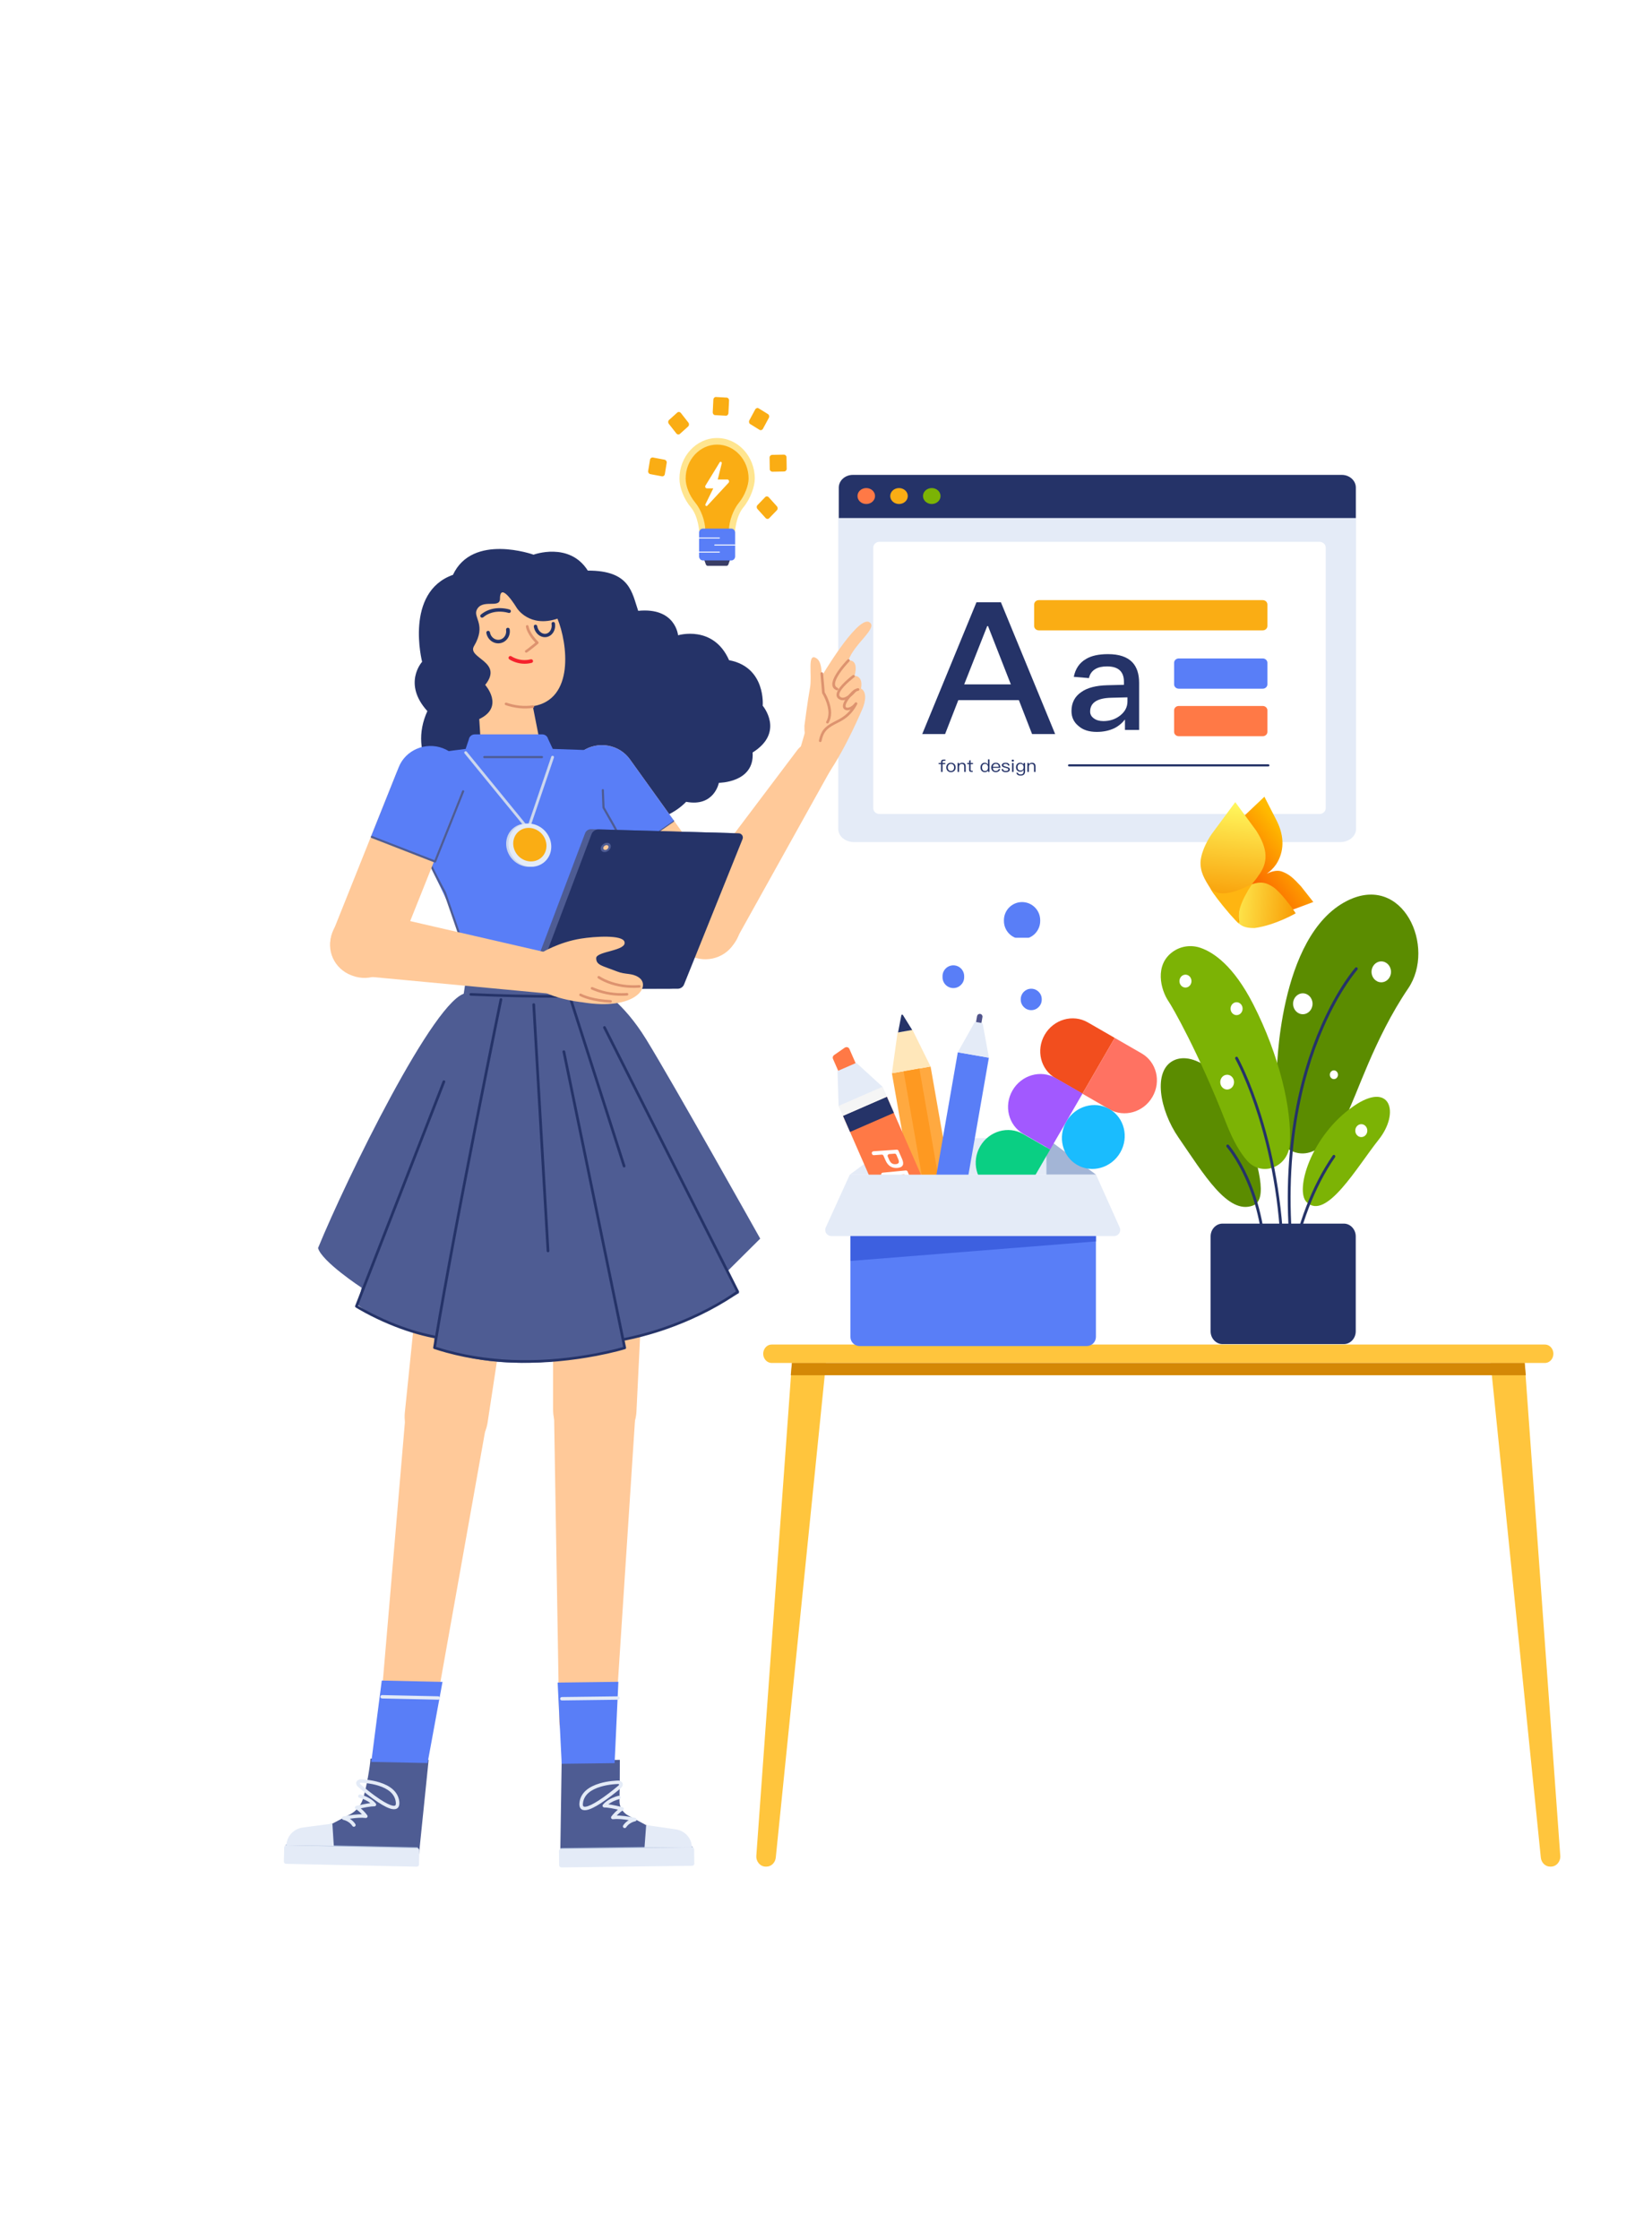 <svg width="538" height="729" viewBox="0 0 538 729" fill="none" xmlns="http://www.w3.org/2000/svg">
<path fill-rule="evenodd" clip-rule="evenodd" d="M441.552 169.232H273.161V158.706C273.161 156.423 275.212 154.572 277.741 154.572H436.972C439.501 154.572 441.552 156.423 441.552 158.706V169.232Z" fill="#253368"/>
<path fill-rule="evenodd" clip-rule="evenodd" d="M284.969 161.455C284.969 162.888 283.69 164.05 282.112 164.05C280.534 164.05 279.256 162.888 279.256 161.455C279.256 160.022 280.534 158.86 282.112 158.86C283.69 158.86 284.969 160.022 284.969 161.455Z" fill="#FF7946"/>
<path fill-rule="evenodd" clip-rule="evenodd" d="M295.634 161.455C295.634 162.888 294.355 164.05 292.777 164.05C291.2 164.05 289.921 162.888 289.921 161.455C289.921 160.022 291.2 158.86 292.777 158.86C294.355 158.86 295.634 160.022 295.634 161.455Z" fill="#FAAD14"/>
<path fill-rule="evenodd" clip-rule="evenodd" d="M306.299 161.455C306.299 162.888 305.021 164.05 303.443 164.05C301.865 164.05 300.587 162.888 300.587 161.455C300.587 160.022 301.865 158.86 303.443 158.86C305.021 158.86 306.299 160.022 306.299 161.455Z" fill="#7CB305"/>
<path fill-rule="evenodd" clip-rule="evenodd" d="M278.099 274.087C275.278 274.087 272.992 272.184 272.992 269.836V168.616H441.609V269.836C441.609 272.184 439.322 274.087 436.502 274.087H278.099Z" fill="#E4EBF7"/>
<path d="M429.693 176.351H286.426C285.299 176.351 284.385 177.197 284.385 178.241V263.056C284.385 264.1 285.299 264.946 286.426 264.946H429.693C430.821 264.946 431.735 264.1 431.735 263.056V178.241C431.735 177.197 430.821 176.351 429.693 176.351Z" fill="white"/>
<path d="M411.227 195.336H338.312C337.473 195.336 336.793 195.965 336.793 196.742V203.773C336.793 204.55 337.473 205.179 338.312 205.179H411.227C412.066 205.179 412.746 204.55 412.746 203.773V196.742C412.746 195.965 412.066 195.336 411.227 195.336Z" fill="#FAAD14"/>
<path d="M411.227 229.789H383.884C383.045 229.789 382.365 230.419 382.365 231.196V238.227C382.365 239.004 383.045 239.633 383.884 239.633H411.227C412.066 239.633 412.746 239.004 412.746 238.227V231.196C412.746 230.419 412.066 229.789 411.227 229.789Z" fill="#FF7946"/>
<path d="M411.227 214.32H383.884C383.045 214.32 382.365 214.95 382.365 215.727V222.758C382.365 223.535 383.045 224.164 383.884 224.164H411.227C412.066 224.164 412.746 223.535 412.746 222.758V215.727C412.746 214.95 412.066 214.32 411.227 214.32Z" fill="#597EF7"/>
<path fill-rule="evenodd" clip-rule="evenodd" d="M317.999 196.039H325.964L343.629 238.93H336.113L331.81 227.877H312.09L307.786 238.93H300.335L317.999 196.039ZM314.007 222.758H329.197L321.76 203.773H321.507L314.007 222.758ZM360.853 212.914C364.43 212.914 367.065 213.797 368.76 215.561C370.219 217.094 370.972 219.324 370.972 222.25V237.577H366.359V234.186C365.418 235.394 364.242 236.369 362.83 237.066C361.229 237.809 359.347 238.227 357.182 238.227C354.64 238.227 352.663 237.577 351.251 236.323C349.698 235.069 348.945 233.443 348.945 231.446C348.945 228.752 350.028 226.662 352.193 225.222C354.17 223.829 356.993 223.132 360.57 223.039L366.03 222.9V221.925C366.03 218.58 364.194 216.908 360.523 216.908C358.97 216.908 357.699 217.187 356.758 217.744C355.629 218.395 354.923 219.37 354.64 220.717L349.698 220.299C350.216 217.698 351.534 215.747 353.605 214.54C355.393 213.425 357.841 212.914 360.853 212.914ZM367.174 226.977L361.959 227.112C357.318 227.202 355.022 228.731 355.022 231.609C355.022 232.508 355.404 233.227 356.218 233.812C356.983 234.397 358.036 234.711 359.328 234.711C361.481 234.711 363.299 234.082 364.83 232.868C366.361 231.653 367.174 230.125 367.174 228.326V226.977Z" fill="#253368"/>
<path d="M413.035 248.774C413.245 248.774 413.415 248.931 413.415 249.126C413.415 249.311 413.26 249.463 413.063 249.476L413.035 249.477H348.186C347.976 249.477 347.806 249.32 347.806 249.126C347.806 248.94 347.961 248.788 348.157 248.775L348.186 248.774H413.035Z" fill="#253368"/>
<path d="M306.958 251.252V248.72H307.845V248.344H306.958V248.023C306.958 247.882 306.988 247.781 307.049 247.719C307.11 247.652 307.213 247.624 307.347 247.624H307.888V247.235H307.286C307.019 247.235 306.812 247.303 306.673 247.444C306.539 247.579 306.472 247.764 306.472 248.012V248.344H305.682V248.72H306.472V251.252H306.958ZM309.698 251.331C310.166 251.331 310.543 251.179 310.829 250.875C311.09 250.594 311.224 250.234 311.224 249.801C311.224 249.362 311.09 249.002 310.823 248.715C310.543 248.411 310.166 248.265 309.698 248.265C309.225 248.265 308.854 248.411 308.574 248.715C308.307 249.002 308.173 249.362 308.173 249.801C308.173 250.234 308.307 250.594 308.574 250.875C308.854 251.179 309.225 251.331 309.698 251.331ZM309.698 250.954C309.364 250.954 309.103 250.836 308.921 250.599C308.751 250.386 308.672 250.121 308.672 249.801C308.672 249.474 308.751 249.21 308.921 248.996C309.103 248.76 309.364 248.642 309.698 248.642C310.027 248.642 310.288 248.76 310.482 248.996C310.646 249.21 310.731 249.474 310.731 249.801C310.731 250.116 310.646 250.386 310.482 250.599C310.288 250.836 310.027 250.954 309.698 250.954ZM312.342 251.252V249.497C312.36 249.232 312.451 249.024 312.621 248.867C312.779 248.72 312.968 248.647 313.186 248.647C313.733 248.647 314.013 248.929 314.013 249.497V251.252H314.499V249.463C314.499 248.664 314.104 248.265 313.326 248.265C313.119 248.265 312.931 248.31 312.761 248.4C312.591 248.484 312.451 248.608 312.342 248.771V248.344H311.856V251.252H312.342ZM316.79 251.252V250.875H316.388C316.279 250.875 316.2 250.847 316.158 250.802C316.109 250.757 316.091 250.678 316.091 250.571V248.72H316.869V248.344H316.091V247.404L315.611 247.59V248.344H314.979V248.72H315.611V250.571C315.611 250.791 315.659 250.954 315.763 251.066C315.872 251.19 316.06 251.252 316.316 251.252H316.79ZM320.739 251.331C321.213 251.331 321.565 251.145 321.784 250.774V251.252H322.24V247.157H321.754V248.878C321.511 248.467 321.164 248.265 320.715 248.265C320.265 248.265 319.919 248.417 319.664 248.732C319.427 249.013 319.311 249.362 319.311 249.789C319.311 250.228 319.427 250.588 319.664 250.869C319.919 251.173 320.277 251.331 320.739 251.331ZM320.8 250.959C320.46 250.959 320.204 250.841 320.034 250.616C319.882 250.414 319.809 250.138 319.809 249.789C319.809 249.441 319.882 249.17 320.04 248.974C320.21 248.749 320.472 248.636 320.818 248.636C321.098 248.636 321.329 248.737 321.505 248.951C321.675 249.159 321.766 249.435 321.766 249.772V249.829C321.766 250.155 321.687 250.419 321.535 250.622C321.359 250.847 321.116 250.959 320.8 250.959ZM324.306 251.331C324.713 251.331 325.047 251.218 325.308 251.004C325.521 250.824 325.661 250.599 325.734 250.318H325.248C325.169 250.521 325.065 250.672 324.932 250.774C324.774 250.892 324.561 250.954 324.306 250.954C324.008 250.954 323.771 250.864 323.601 250.684C323.431 250.504 323.34 250.251 323.315 249.924H325.795C325.782 249.418 325.661 249.019 325.43 248.737C325.175 248.422 324.792 248.265 324.288 248.265C323.832 248.265 323.473 248.417 323.206 248.72C322.939 249.007 322.811 249.367 322.811 249.795C322.811 250.267 322.945 250.639 323.224 250.92C323.492 251.19 323.856 251.331 324.306 251.331ZM325.29 249.576H323.328C323.358 249.289 323.455 249.064 323.625 248.895C323.795 248.726 324.02 248.642 324.3 248.642C324.895 248.642 325.229 248.951 325.29 249.576ZM327.532 251.331C328.42 251.331 328.863 251.027 328.863 250.431C328.863 250.177 328.736 249.981 328.486 249.834C328.322 249.739 328.055 249.649 327.678 249.564C327.362 249.486 327.144 249.424 327.028 249.373C326.846 249.289 326.761 249.182 326.761 249.058C326.761 248.929 326.828 248.827 326.961 248.754C327.083 248.675 327.253 248.642 327.472 248.642C327.721 248.642 327.915 248.687 328.049 248.777C328.17 248.855 328.249 248.99 328.292 249.17H328.766C328.681 248.563 328.255 248.265 327.478 248.265C327.125 248.265 326.834 248.338 326.615 248.484C326.378 248.63 326.262 248.822 326.262 249.069C326.262 249.317 326.378 249.502 326.621 249.637C326.767 249.727 327.028 249.812 327.399 249.896C327.739 249.975 327.964 250.037 328.067 250.082C328.262 250.172 328.365 250.296 328.365 250.459C328.365 250.785 328.079 250.954 327.52 250.954C327.253 250.954 327.052 250.909 326.919 250.819C326.785 250.717 326.694 250.554 326.657 250.324H326.183C326.256 250.993 326.706 251.331 327.532 251.331ZM329.835 247.916C329.939 247.916 330.024 247.882 330.097 247.82C330.17 247.753 330.206 247.674 330.206 247.579C330.206 247.477 330.17 247.399 330.097 247.342C330.024 247.275 329.939 247.247 329.835 247.247C329.732 247.247 329.647 247.275 329.574 247.342C329.501 247.399 329.471 247.477 329.471 247.579C329.471 247.674 329.501 247.753 329.574 247.82C329.647 247.882 329.732 247.916 329.835 247.916ZM330.078 251.252V248.344H329.592V251.252H330.078ZM332.393 252.444C333.347 252.444 333.827 251.977 333.827 251.049V248.344H333.341V248.844C333.11 248.456 332.758 248.265 332.284 248.265C331.847 248.265 331.5 248.405 331.245 248.692C330.99 248.962 330.868 249.306 330.868 249.733C330.868 250.155 330.99 250.498 331.245 250.768C331.5 251.044 331.847 251.184 332.284 251.184C332.758 251.184 333.11 250.987 333.341 250.599V251.111C333.341 251.752 333.025 252.079 332.393 252.079C332.108 252.079 331.895 252.028 331.755 251.932C331.616 251.842 331.525 251.696 331.488 251.499H331.002C331.057 251.814 331.196 252.051 331.421 252.208C331.64 252.366 331.968 252.444 332.393 252.444ZM332.351 250.807C332.011 250.807 331.762 250.695 331.591 250.481C331.439 250.29 331.367 250.037 331.367 249.733C331.367 249.407 331.452 249.142 331.622 248.951C331.798 248.737 332.041 248.636 332.357 248.636C332.667 248.636 332.91 248.737 333.092 248.951C333.262 249.142 333.347 249.407 333.347 249.733C333.347 250.048 333.262 250.307 333.092 250.504C332.91 250.706 332.667 250.807 332.351 250.807ZM335.067 251.252V249.497C335.085 249.232 335.176 249.024 335.347 248.867C335.505 248.72 335.693 248.647 335.912 248.647C336.458 248.647 336.738 248.929 336.738 249.497V251.252H337.224V249.463C337.224 248.664 336.829 248.265 336.051 248.265C335.845 248.265 335.656 248.31 335.486 248.4C335.316 248.484 335.176 248.608 335.067 248.771V248.344H334.581V251.252H335.067Z" fill="#253368"/>
<path fill-rule="evenodd" clip-rule="evenodd" d="M131.392 570.542C126.523 569.958 122.999 566.814 123.407 562.07L132.151 459.534C132.78 452.225 139.55 446.891 147.051 447.792C154.553 448.693 159.777 455.468 158.551 462.706L140.431 564.248C139.636 568.945 136.26 571.127 131.392 570.542Z" fill="#FFC999"/>
<path fill-rule="evenodd" clip-rule="evenodd" d="M191.029 569.092C195.934 569.203 200.055 565.538 200.365 560.787L207 459.168C207.479 451.848 201.586 445.612 194.029 445.439C186.471 445.266 180.283 451.227 180.406 458.562L182.107 560.37C182.187 565.13 186.124 568.98 191.029 569.092Z" fill="#FFC999"/>
<path fill-rule="evenodd" clip-rule="evenodd" d="M196.331 350.523C205.235 350.726 212.221 358.002 211.8 366.636L207.271 459.453C206.922 466.603 200.757 472.175 193.384 472.006C186.01 471.837 180.122 465.99 180.121 458.834L180.097 365.912C180.095 357.269 187.427 350.32 196.331 350.523Z" fill="#FFC999"/>
<path fill-rule="evenodd" clip-rule="evenodd" d="M159.072 353.568C150.233 352.507 142.225 358.715 141.342 367.315L131.84 459.778C131.108 466.899 136.367 473.286 143.687 474.165C151.007 475.044 157.712 470.095 158.793 463.016L172.813 371.095C174.118 362.545 167.912 354.631 159.072 353.568Z" fill="#FFC999"/>
<path fill-rule="evenodd" clip-rule="evenodd" d="M201.86 572.817L182.917 573.056L182.41 606.738L225.094 606.201L225.129 601.03C225.135 599.129 223.737 597.497 221.81 597.157L210.436 594.066L204.571 590.925C202.805 589.978 201.718 588.171 201.746 586.212C201.803 582.005 201.892 574.866 201.86 572.817Z" fill="#4E5C93"/>
<path fill-rule="evenodd" clip-rule="evenodd" d="M120.657 572.4L139.597 572.814L136.141 606.499L93.465 605.568L93.481 600.398C93.493 598.497 94.908 596.878 96.837 596.555L108.242 593.57L114.137 590.481C115.913 589.551 117.473 587.656 118.109 585.797C119.285 582.358 120.604 574.448 120.657 572.4Z" fill="#4E5C93"/>
<path fill-rule="evenodd" clip-rule="evenodd" d="M200.157 573.881L182.927 574.097L181.603 547.664L201.385 547.415L200.157 573.881Z" fill="#597EF7"/>
<path fill-rule="evenodd" clip-rule="evenodd" d="M120.918 573.48L139.246 573.854L144.106 547.436L124.328 547.005L120.918 573.48Z" fill="#597EF7"/>
<path d="M201.236 552.145C201.549 552.141 201.805 552.384 201.809 552.687C201.813 552.965 201.603 553.197 201.328 553.237L201.251 553.243L182.988 553.473C182.675 553.477 182.419 553.234 182.415 552.931C182.411 552.653 182.621 552.421 182.896 552.381L182.973 552.375L201.236 552.145Z" fill="#E4EBF7"/>
<path d="M225.306 600.966C225.466 600.964 225.597 601.088 225.599 601.243C225.601 601.378 225.503 601.493 225.371 601.521L225.313 601.527L182.759 602.063C182.599 602.065 182.468 601.941 182.466 601.786C182.464 601.65 182.562 601.536 182.694 601.508L182.752 601.502L225.306 600.966Z" fill="#A3B5D6"/>
<path d="M124.454 551.735L142.714 552.133C143.027 552.14 143.274 552.391 143.267 552.694C143.261 552.972 143.043 553.197 142.766 553.228L142.689 553.231L124.429 552.833C124.117 552.826 123.869 552.575 123.876 552.271C123.883 551.994 124.101 551.769 124.378 551.738L124.454 551.735Z" fill="#E4EBF7"/>
<path d="M93.305 600.331L135.852 601.259C136.012 601.263 136.139 601.391 136.135 601.547C136.132 601.682 136.03 601.793 135.898 601.817L135.839 601.821L93.292 600.893C93.132 600.89 93.005 600.761 93.009 600.606C93.012 600.47 93.114 600.359 93.246 600.336L93.305 600.331Z" fill="#A3B5D6"/>
<path fill-rule="evenodd" clip-rule="evenodd" d="M225.309 601.246C225.27 598.328 223.054 595.867 220.08 595.44L210.435 594.051L209.895 601.338L225.309 601.246Z" fill="#E4EBF7"/>
<path fill-rule="evenodd" clip-rule="evenodd" d="M182.836 607.83L225.39 607.295C225.794 607.29 226.116 606.969 226.111 606.577L226.049 601.946C226.044 601.554 225.712 601.242 225.309 601.246L182.756 601.782C182.352 601.787 182.03 602.109 182.034 602.501L182.097 607.131C182.102 607.522 182.432 607.836 182.836 607.83Z" fill="#E4EBF7"/>
<path d="M201.426 584.51C201.738 584.442 202.048 584.633 202.118 584.935C202.188 585.238 201.992 585.539 201.68 585.606L201.518 585.647L201.456 585.663C201.266 585.715 201.053 585.78 200.823 585.86C200.166 586.087 199.51 586.381 198.901 586.747C198.657 586.894 198.426 587.05 198.21 587.213L198.123 587.281L198.144 587.284C198.37 587.313 198.61 587.349 198.864 587.391L199.388 587.482C199.746 587.547 200.119 587.621 200.504 587.702C200.858 587.777 201.21 587.855 201.553 587.934L202.577 588.18C202.628 588.193 202.672 588.204 202.708 588.214C203.199 588.34 203.295 588.975 202.863 589.234L202.81 589.268C202.775 589.29 202.729 589.321 202.671 589.36C202.507 589.472 202.322 589.608 202.122 589.767C201.712 590.093 201.301 590.466 200.904 590.884L200.849 590.943L200.963 590.943C201.174 590.945 201.391 590.95 201.614 590.96L201.953 590.977C202.899 591.034 203.904 591.158 204.925 591.328C205.302 591.391 205.663 591.458 206.001 591.525L206.668 591.664C206.76 591.684 206.834 591.701 206.886 591.714C207.497 591.859 207.463 592.713 206.843 592.813C206.744 592.829 206.546 592.877 206.283 592.971C205.838 593.129 205.391 593.356 204.977 593.663C204.567 593.966 204.209 594.333 203.918 594.77C203.744 595.03 203.385 595.104 203.117 594.936C202.849 594.767 202.772 594.419 202.946 594.159C203.312 593.61 203.762 593.149 204.274 592.77C204.392 592.683 204.509 592.602 204.626 592.526L204.763 592.441L204.729 592.436C203.91 592.299 203.103 592.194 202.336 592.131L201.881 592.099C201.033 592.047 200.277 592.056 199.641 592.133C199.138 592.194 198.804 591.642 199.103 591.244C199.244 591.057 199.389 590.874 199.539 590.696C200.044 590.098 200.578 589.573 201.118 589.119L201.242 589.017L200.776 588.912L200.258 588.8C199.884 588.721 199.521 588.649 199.175 588.586L198.721 588.507C197.916 588.373 197.263 588.302 196.819 588.308C196.326 588.314 196.051 587.758 196.364 587.389C196.886 586.775 197.538 586.245 198.291 585.793C198.975 585.381 199.705 585.054 200.435 584.801L200.746 584.698C201.038 584.605 201.272 584.544 201.426 584.51Z" fill="#E4EBF7"/>
<path d="M201.484 579.552L201.203 579.557C201.113 579.559 201.013 579.563 200.904 579.568L200.734 579.576C200.298 579.598 199.827 579.635 199.328 579.689C197.962 579.836 196.6 580.088 195.316 580.468C191.645 581.556 189.214 583.499 188.737 586.519C188.431 588.456 189.307 589.428 190.976 589.161C192.137 588.975 193.706 588.203 195.623 586.967C196.194 586.599 196.787 586.195 197.397 585.76C198.431 585.023 199.465 584.235 200.45 583.447L201.036 582.973L201.735 582.393C201.819 582.342 202.011 582.193 202.207 582.001C202.538 581.675 202.76 581.337 202.807 580.957C202.884 580.334 202.466 579.85 201.678 579.583C201.616 579.562 201.55 579.552 201.484 579.552ZM201.385 580.676C201.505 580.723 201.583 580.767 201.629 580.805L201.655 580.83L201.658 580.823C201.648 580.898 201.55 581.048 201.383 581.212C201.247 581.345 201.108 581.452 201.026 581.507L200.106 582.264C199.98 582.366 199.849 582.471 199.714 582.58C198.744 583.355 197.727 584.131 196.712 584.854C196.115 585.279 195.537 585.674 194.982 586.032C193.195 587.184 191.739 587.9 190.788 588.052C189.94 588.188 189.689 587.909 189.881 586.689C190.277 584.185 192.363 582.518 195.654 581.543C196.863 581.184 198.156 580.946 199.456 580.805C200.123 580.734 200.699 580.696 201.145 580.682L201.385 580.676Z" fill="#E4EBF7"/>
<path fill-rule="evenodd" clip-rule="evenodd" d="M135.705 607.587L93.158 606.659C92.755 606.651 92.435 606.326 92.443 605.934L92.551 601.305C92.56 600.913 92.895 600.603 93.299 600.612L135.845 601.54C136.249 601.55 136.568 601.873 136.559 602.265L136.451 606.895C136.442 607.286 136.108 607.596 135.705 607.587Z" fill="#E4EBF7"/>
<path fill-rule="evenodd" clip-rule="evenodd" d="M93.299 600.612C93.366 597.694 95.605 595.255 98.585 594.853L108.242 593.554L108.71 600.846L93.299 600.612Z" fill="#E4EBF7"/>
<path d="M116.649 584.516C116.721 584.214 117.033 584.027 117.344 584.097L117.523 584.142C117.726 584.196 118 584.279 118.327 584.396C119.05 584.653 119.773 584.984 120.451 585.399C121.206 585.861 121.858 586.399 122.378 587.023C122.688 587.395 122.408 587.948 121.915 587.937C121.389 587.926 120.57 588.019 119.552 588.195C119.198 588.256 118.825 588.326 118.44 588.404L117.928 588.509L117.484 588.606L117.597 588.7C118.04 589.078 118.479 589.506 118.9 589.984L119.15 590.276C119.306 590.463 119.457 590.655 119.602 590.853C119.897 591.253 119.557 591.802 119.055 591.736C118.416 591.653 117.657 591.638 116.803 591.682C116.041 591.721 115.231 591.806 114.405 591.925L113.929 591.996L114.048 592.071L114.221 592.188L114.395 592.314C114.912 592.701 115.364 593.171 115.73 593.731C115.901 593.993 115.821 594.34 115.551 594.506C115.281 594.672 114.923 594.595 114.752 594.333C114.461 593.887 114.102 593.513 113.688 593.204C113.279 592.897 112.838 592.669 112.399 592.509C112.139 592.415 111.944 592.366 111.847 592.349C111.227 592.243 111.202 591.389 111.815 591.249L112.231 591.16L112.351 591.136C112.77 591.053 113.231 590.969 113.72 590.892C114.757 590.727 115.78 590.609 116.742 590.56C117.087 590.542 117.419 590.533 117.737 590.534L117.858 590.536L117.788 590.458C117.476 590.124 117.155 589.819 116.832 589.543L116.59 589.341C116.442 589.222 116.303 589.116 116.175 589.023L115.913 588.841C115.891 588.826 115.873 588.815 115.861 588.808C115.431 588.545 115.534 587.911 116.026 587.788L116.667 587.637C117.159 587.523 117.679 587.41 118.205 587.304C118.6 587.224 118.983 587.152 119.35 587.089C119.712 587.026 120.052 586.973 120.367 586.931L120.619 586.898L120.527 586.824C120.382 586.713 120.231 586.606 120.074 586.502L119.834 586.349C119.23 585.98 118.58 585.682 117.929 585.45C117.758 585.39 117.597 585.337 117.447 585.292L117.187 585.218C117.138 585.205 117.102 585.196 117.08 585.191C116.769 585.12 116.576 584.818 116.649 584.516Z" fill="#E4EBF7"/>
<path d="M117.331 579.138C117.266 579.138 117.202 579.148 117.141 579.168C116.333 579.433 115.91 579.931 116.003 580.567C116.057 580.935 116.272 581.264 116.59 581.582C116.783 581.775 116.973 581.925 117.11 582.017L117.136 582.043C117.18 582.083 117.278 582.166 117.403 582.272L117.938 582.72C118.066 582.825 118.198 582.934 118.335 583.046C119.317 583.846 120.346 584.646 121.375 585.394C121.983 585.835 122.574 586.246 123.142 586.62C125.042 587.869 126.6 588.652 127.756 588.845C129.418 589.124 130.3 588.159 130.014 586.223C129.57 583.228 127.199 581.271 123.594 580.143C122.221 579.713 120.757 579.434 119.294 579.273C118.885 579.228 118.499 579.196 118.142 579.173L117.88 579.158C117.621 579.145 117.434 579.139 117.331 579.138ZM117.423 580.263L117.602 580.27L117.819 580.28C118.224 580.301 118.677 580.336 119.164 580.389C120.556 580.542 121.947 580.808 123.239 581.212C126.468 582.222 128.5 583.9 128.868 586.383C129.048 587.602 128.795 587.879 127.953 587.738C127.007 587.58 125.562 586.854 123.791 585.69C123.239 585.326 122.663 584.926 122.069 584.494C121.261 583.907 120.451 583.286 119.665 582.658L119.08 582.186C118.877 582.02 118.685 581.862 118.506 581.712L117.828 581.139C117.692 581.042 117.555 580.934 117.421 580.8L117.356 580.731C117.253 580.619 117.185 580.517 117.159 580.447L117.151 580.415C117.184 580.376 117.271 580.322 117.423 580.263Z" fill="#E4EBF7"/>
<path fill-rule="evenodd" clip-rule="evenodd" d="M220.825 206.775C220.825 206.775 232.328 203.288 237.432 214.885C249.509 217.141 248.388 229.704 248.388 229.704C248.388 229.704 255.685 238.304 245.1 244.932C245.792 254.797 234.113 254.797 234.113 254.797C234.113 254.797 232.62 262.733 223.456 260.983C215.28 269.479 197.452 270.797 189.783 263.152C178.874 274.049 155.511 266.442 156.864 257.831C142.256 259.227 132.786 245.424 139.179 231.46C131.018 222.466 137.467 215.409 137.467 215.409C137.467 215.409 131.628 192.746 147.514 187.107C153.9 173.424 173.757 180.54 173.757 180.54C173.757 180.54 185.426 176.236 191.43 185.729C205.249 185.648 205.802 192.941 207.835 198.819C220.015 197.609 220.825 206.775 220.825 206.775Z" fill="#253368"/>
<path fill-rule="evenodd" clip-rule="evenodd" d="M181.551 201.363C172.361 204.442 168.342 197.944 168.342 197.944C168.342 197.944 162.827 188.771 162.818 194.93C162.813 198.203 157.031 194.758 155.254 198.522C154.059 201.055 158.478 203.394 154.374 210.291C151.996 214.286 164.14 215.294 158.009 222.93C158.009 222.93 164.445 230.09 156.072 234.05L156.677 243.523C157.029 249.035 162.205 253.05 167.826 252.169C173.183 251.33 176.767 246.361 175.748 241.188L173.516 229.871C187.18 227.75 184.843 209.423 181.551 201.363Z" fill="#FFC999"/>
<path fill-rule="evenodd" clip-rule="evenodd" d="M260.436 244.261L267.369 220.486C267.369 220.486 278.724 201.195 282.825 202.381C286.634 203.999 278.024 209.521 276.318 214.971C279.943 214.719 278.296 219.952 278.296 219.952C278.296 219.952 281.182 219.85 280.406 224.113C283.086 225.652 280.938 230.545 280.938 230.545C280.938 230.545 275.554 243.433 269.589 252.03C269.589 252.03 259.693 259.445 260.436 244.261Z" fill="#FFC999"/>
<path fill-rule="evenodd" clip-rule="evenodd" d="M261.976 236.228C261.976 236.228 263.011 228.074 263.785 223.921C264.558 219.767 262.75 212.265 265.872 214.252C267.971 215.589 267.606 220.052 267.53 223.343C267.455 226.633 272.932 234.433 268.85 239.832C266.092 243.481 261.744 243.959 261.976 236.228Z" fill="#FFC999"/>
<path fill-rule="evenodd" clip-rule="evenodd" d="M268.342 242.642C265.499 240.809 261.673 241.47 259.657 244.143L220.731 295.734C217.315 300.589 218.648 307.218 223.695 310.471C228.786 313.753 235.663 312.321 238.917 307.301L270.425 250.749C271.996 247.93 271.092 244.416 268.342 242.642Z" fill="#FFC999"/>
<path d="M165.717 213.769C165.916 213.503 166.3 213.443 166.575 213.636L166.653 213.687C166.704 213.719 166.774 213.761 166.863 213.811C167.116 213.954 167.411 214.099 167.743 214.234C169.284 214.86 171.01 215.066 172.826 214.607C173.154 214.524 173.49 214.714 173.575 215.033C173.661 215.351 173.464 215.677 173.136 215.76C171.034 216.292 169.041 216.053 167.269 215.333C166.608 215.065 166.127 214.793 165.855 214.601C165.58 214.408 165.519 214.036 165.717 213.769Z" fill="#F5222D"/>
<path d="M165.301 204.337C165.624 204.287 165.927 204.5 165.978 204.813C166.336 206.989 164.942 209.032 162.833 209.361C160.725 209.687 158.743 208.167 158.385 205.991C158.333 205.678 158.553 205.384 158.875 205.335C159.198 205.285 159.501 205.498 159.552 205.81C159.81 207.381 161.206 208.451 162.646 208.229C164.088 208.004 165.069 206.565 164.811 204.994C164.759 204.681 164.979 204.387 165.301 204.337Z" fill="#253368"/>
<path d="M180.089 202.441C180.394 202.393 180.682 202.595 180.731 202.892C181.086 205.041 179.862 207.057 177.934 207.356C176.006 207.655 174.195 206.112 173.84 203.962C173.791 203.665 174 203.386 174.305 203.339C174.611 203.291 174.899 203.493 174.948 203.79C175.211 205.386 176.491 206.478 177.757 206.282C179.022 206.085 179.887 204.66 179.624 203.064C179.575 202.767 179.783 202.488 180.089 202.441Z" fill="#253368"/>
<path d="M159.142 198.562C161.082 197.833 163.13 197.797 165.034 198.169L165.34 198.233C165.624 198.296 165.841 198.357 165.98 198.403C166.289 198.504 166.455 198.83 166.35 199.13C166.245 199.43 165.91 199.59 165.601 199.489L165.47 199.449C165.316 199.406 165.089 199.35 164.8 199.293C163.098 198.961 161.268 198.993 159.569 199.631C158.777 199.929 158.045 200.352 157.381 200.914C157.135 201.122 156.762 201.097 156.547 200.858C156.333 200.619 156.358 200.257 156.604 200.049C157.374 199.398 158.225 198.907 159.142 198.562Z" fill="#253368"/>
<path fill-rule="evenodd" clip-rule="evenodd" d="M236.478 309.573C241.499 306.177 242.73 299.475 239.23 294.603L205.125 247.137C201.624 242.267 194.718 241.071 189.697 244.467C184.678 247.862 183.446 254.564 186.946 259.436L221.052 306.902C224.552 311.773 231.458 312.968 236.478 309.573Z" fill="#FFC999"/>
<path d="M186.483 259.335C186.624 259.24 186.812 259.259 186.93 259.372L186.97 259.419L201.225 279.258L218.98 266.969C219.119 266.872 219.308 266.89 219.427 267.002L219.468 267.048C219.568 267.184 219.55 267.367 219.434 267.482L219.386 267.522L201.344 280.011C201.203 280.108 201.013 280.09 200.895 279.976L200.854 279.929L186.396 259.808C186.286 259.654 186.325 259.442 186.483 259.335Z" fill="#4E5C93"/>
<path fill-rule="evenodd" clip-rule="evenodd" d="M201.404 279.557L186.945 259.436C183.46 254.585 184.698 247.849 189.698 244.467C194.696 241.085 201.639 242.287 205.124 247.138L219.445 267.068L201.404 279.557Z" fill="#597EF7"/>
<path fill-rule="evenodd" clip-rule="evenodd" d="M196.542 261.9C198.909 266.905 203.294 275.521 203.839 281.213C204.724 290.441 198.532 297.308 198.532 297.308C198.532 297.308 198.47 294.594 197.869 318.503C169.506 323.33 151.422 318.197 151.422 318.197L151.975 311.859L147.369 296.878C147.369 296.878 144.571 291.299 138.82 278.853C134.823 270.2 135.101 259.473 135.642 253.737C135.874 251.28 134.671 246.15 137.184 245.767C145.721 244.464 151.645 243.762 151.645 243.762L152.684 240.664C152.822 239.727 153.65 239.031 154.626 239.031H176.575C177.471 239.031 178.252 239.619 178.474 240.462L180.013 243.762L191.58 244.163C193.607 244.548 195.359 250.708 195.57 252.7L196.542 261.9Z" fill="#597EF7"/>
<path d="M151.367 244.609C151.545 244.471 151.797 244.483 151.96 244.628L152.011 244.681L171.828 268.926L179.519 246.31C179.591 246.1 179.808 245.976 180.026 246.009L180.099 246.026C180.315 246.096 180.443 246.307 180.408 246.518L180.391 246.589L172.434 269.99C172.327 270.304 171.925 270.393 171.687 270.178L171.639 270.127L151.292 245.234C151.135 245.041 151.168 244.761 151.367 244.609Z" fill="#CCD7EE"/>
<path fill-rule="evenodd" clip-rule="evenodd" d="M177.678 271.733C179.761 275.14 178.822 279.412 175.583 281.277C172.344 283.14 168.03 281.888 165.949 278.482C163.867 275.074 164.805 270.802 168.044 268.938C171.283 267.075 175.596 268.327 177.678 271.733Z" fill="#CCD7EE"/>
<path fill-rule="evenodd" clip-rule="evenodd" d="M178.427 271.716C180.509 275.123 179.57 279.395 176.331 281.259C173.092 283.123 168.778 281.872 166.696 278.464C164.615 275.058 165.553 270.785 168.793 268.922C172.03 267.058 176.344 268.31 178.427 271.716Z" fill="#E4EBF7"/>
<path fill-rule="evenodd" clip-rule="evenodd" d="M177.105 272.31C178.721 274.955 177.993 278.272 175.477 279.719C172.962 281.166 169.613 280.195 167.998 277.55C166.381 274.905 167.109 271.588 169.624 270.141C172.139 268.693 175.488 269.665 177.105 272.31Z" fill="#FAAD14"/>
<path d="M135.652 253.397C135.845 253.403 135.997 253.559 135.992 253.747L135.961 255.097L135.957 255.355C135.909 258.045 135.904 260.888 135.969 263.548L135.99 264.314C136.077 267.2 136.248 269.521 136.516 271.081C136.82 272.851 137.988 275.857 139.798 279.731C140.114 280.408 140.447 281.105 140.795 281.82C141.754 283.788 142.781 285.798 143.808 287.743L144.327 288.719L145.162 290.265L145.201 290.343L152.639 311.862L152.656 312.004L152.022 318.249L152.573 318.354C152.73 318.383 152.897 318.413 153.073 318.444L153.345 318.491C154.676 318.719 156.218 318.948 157.953 319.161C169.799 320.617 183.208 320.624 197.021 318.233L197.583 318.133L197.631 316.396C197.666 315.258 197.719 313.695 197.787 311.767L198.059 304.317L198.296 298.048L198.34 297.896L198.509 297.59L198.78 297.086C198.857 296.941 198.936 296.789 199.019 296.629L199.144 296.385C199.749 295.199 200.354 293.912 200.919 292.571C201.721 290.664 202.374 288.808 202.823 287.065C203.258 285.379 203.489 283.846 203.489 282.501C203.489 279.135 203.029 276.552 201.997 273.887C201.48 272.553 200.817 271.176 199.86 269.418L199.385 268.557C198.742 267.414 197.501 265.241 196.782 263.986L196.235 263.029L196.192 262.878L195.971 257.192C195.963 257.004 196.114 256.847 196.307 256.84C196.479 256.833 196.626 256.948 196.662 257.105L196.67 257.166L196.888 262.771L199.755 267.8L200.283 268.741L200.67 269.453C201.538 271.07 202.159 272.375 202.652 273.648C203.715 276.391 204.189 279.056 204.189 282.501C204.189 283.908 203.95 285.494 203.503 287.23C203.044 289.007 202.381 290.893 201.567 292.828C201.077 293.991 200.557 295.113 200.033 296.166L199.771 296.687C199.642 296.939 199.519 297.176 199.403 297.396L198.992 298.153L198.42 313.711C198.336 316.157 198.287 317.765 198.281 318.324L198.281 318.417C198.281 318.581 198.16 318.721 197.994 318.751C183.805 321.305 170.02 321.328 157.865 319.835C156.293 319.641 154.878 319.436 153.632 319.229L153.223 319.16C152.941 319.111 152.681 319.065 152.442 319.021L151.568 318.851C151.417 318.819 151.308 318.695 151.295 318.55L151.295 318.486L151.951 312.008L144.56 290.611L144.182 289.916C143.881 289.361 143.546 288.735 143.186 288.053C142.155 286.102 141.125 284.085 140.162 282.11L139.65 281.047C139.566 280.872 139.484 280.698 139.402 280.526L139.161 280.012C137.325 276.084 136.143 273.04 135.825 271.193C135.527 269.457 135.349 266.837 135.269 263.564C135.214 261.275 135.209 258.853 135.239 256.508L135.266 254.837L135.292 253.728C135.298 253.54 135.459 253.392 135.652 253.397Z" fill="#4E5C93"/>
<path fill-rule="evenodd" clip-rule="evenodd" d="M114.765 317.578L114.45 317.46C108.832 315.343 106.047 309.21 108.227 303.759L129.028 251.771C131.209 246.32 137.532 243.618 143.149 245.734L143.465 245.853C149.082 247.969 151.867 254.103 149.686 259.555L128.886 311.541C126.705 316.992 120.382 319.695 114.765 317.578Z" fill="#FFC999"/>
<path fill-rule="evenodd" clip-rule="evenodd" d="M151.867 323.266C141.901 324.023 112.515 384.374 103.58 406.224C104.77 410.624 117.771 419.142 117.771 419.142C117.771 419.142 116.994 422.644 116.515 424.749C125.018 431.535 141.465 435.222 141.465 435.222L141.501 438.232C167.796 449.981 203.007 438.721 203.007 438.721C203.007 438.721 203.664 438.069 203.193 435.708C215.131 435.573 240.695 420.876 240.695 420.876L237.061 413.605L247.576 403.162C247.576 403.162 219.182 352.479 210.443 338.302C202.77 325.857 195.574 322.273 195.574 322.273C195.574 322.273 169.548 321.923 151.867 323.266Z" fill="#4E5C93"/>
<path fill-rule="evenodd" clip-rule="evenodd" d="M197.478 323.265L196.727 317.738C196.727 317.738 174.237 317.868 152.179 316.796C151.622 319.25 150.982 323.666 150.982 323.666C152.836 322.188 172.872 326.504 197.478 323.265Z" fill="#4E5C93"/>
<path d="M196.657 334.044C196.855 333.95 197.09 334.012 197.213 334.181L197.25 334.241L240.645 420.262C240.737 420.444 240.685 420.664 240.52 420.789L240.247 420.99L239.803 421.306C239.695 421.382 239.58 421.462 239.458 421.546C238.591 422.143 237.572 422.807 236.405 423.523C233.076 425.564 229.236 427.605 224.936 429.51C218.253 432.471 211.082 434.823 203.506 436.342C203.267 436.39 203.033 436.24 202.983 436.008C202.934 435.775 203.088 435.548 203.327 435.5C210.834 433.995 217.943 431.663 224.569 428.728C228.83 426.84 232.635 424.818 235.932 422.796C236.957 422.168 237.866 421.58 238.655 421.044L239.119 420.725L239.688 420.321L196.454 334.619C196.358 334.427 196.422 334.2 196.595 334.08L196.657 334.044Z" fill="#253368"/>
<path d="M144.15 351.909C144.236 351.687 144.492 351.575 144.721 351.659C144.927 351.734 145.041 351.943 144.998 352.145L144.978 352.213L116.619 425.009L117.084 425.289L117.648 425.619C118.139 425.901 118.681 426.205 119.272 426.524C121.636 427.804 124.286 429.084 127.157 430.279C131.836 432.227 136.637 433.752 141.44 434.694C141.68 434.741 141.835 434.968 141.787 435.2C141.738 435.433 141.505 435.584 141.265 435.537C136.398 434.582 131.539 433.039 126.807 431.069C123.907 429.862 121.23 428.569 118.84 427.275C118.123 426.887 117.475 426.522 116.902 426.187L116.308 425.835L115.834 425.543C115.68 425.445 115.606 425.266 115.643 425.096L115.663 425.032L144.15 351.909Z" fill="#253368"/>
<path d="M163.158 324.891L163.229 324.901C163.445 324.943 163.593 325.13 163.585 325.337L163.573 325.424L161.876 333.736C161.292 336.613 160.669 339.694 160.014 342.949L159.654 344.741C156.922 358.34 154.189 372.188 151.614 385.579L151.023 388.661C150.708 390.304 150.398 391.932 150.091 393.542L148.452 402.228C146.036 415.127 143.987 426.535 142.38 436.107L142.003 438.37L142.608 438.565C143.249 438.768 143.895 438.963 144.544 439.15L145.52 439.425C161.291 443.758 178.145 443.512 194.062 440.493C196.588 440.014 198.866 439.501 200.859 438.988L201.434 438.837C201.712 438.764 201.973 438.693 202.218 438.625L202.937 438.419L183.19 342.381C183.147 342.172 183.269 341.967 183.468 341.895L183.538 341.876C183.754 341.834 183.964 341.952 184.039 342.146L184.059 342.213L203.885 438.632C203.929 438.846 203.8 439.058 203.586 439.125L202.937 439.317L202.462 439.451C202.131 439.543 201.771 439.64 201.382 439.742L201.086 439.819C199.075 440.336 196.778 440.854 194.232 441.337C178.19 444.379 161.203 444.627 145.279 440.252C143.959 439.889 142.653 439.495 141.364 439.07C141.159 439.002 141.035 438.802 141.069 438.595L141.619 435.298C143.209 425.86 145.22 414.678 147.58 402.075L148.613 396.587C149.114 393.939 149.627 391.243 150.152 388.504C152.702 375.185 155.422 361.355 158.154 347.719L160.521 335.969L162.708 325.238C162.751 325.028 162.945 324.885 163.158 324.891Z" fill="#253368"/>
<path d="M173.785 326.548C174.005 326.536 174.196 326.682 174.242 326.884L174.252 326.953L178.912 407.143C178.926 407.38 178.739 407.583 178.495 407.597C178.275 407.608 178.083 407.463 178.037 407.261L178.027 407.191L173.368 327.002C173.354 326.765 173.541 326.562 173.785 326.548Z" fill="#253368"/>
<path d="M185.626 324.497C185.837 324.434 186.059 324.53 186.154 324.715L186.181 324.78L203.676 379.434C203.748 379.66 203.618 379.901 203.384 379.972C203.174 380.035 202.952 379.939 202.856 379.754L202.83 379.689L185.335 325.035C185.262 324.808 185.393 324.568 185.626 324.497Z" fill="#253368"/>
<path d="M153.35 323.236C163.277 323.686 172.913 323.889 181.492 323.888L184.419 323.88C187.442 323.862 190.112 323.818 192.151 323.756L193.121 323.724C193.416 323.713 193.684 323.702 193.919 323.691L194.393 323.666C194.551 323.656 194.681 323.647 194.781 323.638L194.9 323.626L194.951 323.607C195.016 323.587 195.086 323.582 195.156 323.594L195.226 323.611L195.282 323.618C195.389 323.637 195.401 323.704 195.492 324.207L195.311 324.391C195.255 324.443 195.239 324.444 195.199 324.446C195.165 324.456 195.129 324.463 195.085 324.47L195.012 324.479C194.951 324.487 194.873 324.494 194.779 324.501L194.447 324.524C194.022 324.549 193.423 324.575 192.688 324.599L191.163 324.644C189.16 324.694 186.687 324.729 183.943 324.742L183.456 324.744C174.383 324.779 164.014 324.58 153.308 324.094C153.064 324.083 152.875 323.882 152.886 323.645C152.898 323.408 153.105 323.225 153.35 323.236Z" fill="#253368"/>
<path fill-rule="evenodd" clip-rule="evenodd" d="M141.381 280.313L150.53 257.446C152.736 251.933 149.892 245.672 144.211 243.532C138.53 241.392 132.078 244.151 129.871 249.663L120.81 272.314L141.381 280.313Z" fill="#597EF7"/>
<path d="M176.49 246.086C176.683 246.086 176.84 246.238 176.84 246.425C176.84 246.592 176.716 246.731 176.553 246.759L176.49 246.765H157.717C157.524 246.765 157.368 246.613 157.368 246.425C157.368 246.259 157.491 246.12 157.655 246.091L157.717 246.086H176.49Z" fill="#4E5C93"/>
<path d="M150.502 257.436C150.572 257.261 150.775 257.174 150.955 257.242C151.115 257.302 151.203 257.465 151.172 257.623L151.154 257.681L142.005 280.548C141.942 280.704 141.773 280.79 141.609 280.758L141.548 280.74L120.977 272.741C120.798 272.671 120.711 272.473 120.783 272.299C120.846 272.144 121.015 272.06 121.177 272.093L121.238 272.11L141.48 279.982L150.502 257.436Z" fill="#4E5C93"/>
<path fill-rule="evenodd" clip-rule="evenodd" d="M172.402 319.206L190.551 271.183C190.85 270.391 191.638 269.873 192.506 269.898L237.501 271.144C238.899 271.183 239.834 272.554 239.327 273.818L220.529 320.518C220.227 321.27 219.481 321.764 218.65 321.766L174.303 321.841C172.896 321.843 171.918 320.486 172.402 319.206Z" fill="#4E5C93"/>
<path fill-rule="evenodd" clip-rule="evenodd" d="M174.798 318.709L192.631 271.523C192.993 270.564 193.946 269.938 194.998 269.967L240.55 271.229C241.527 271.256 242.182 272.214 241.825 273.098L222.769 320.445C222.434 321.277 221.609 321.825 220.689 321.827L177.099 321.901C175.397 321.904 174.212 320.261 174.798 318.709Z" fill="#253368"/>
<path fill-rule="evenodd" clip-rule="evenodd" d="M198.667 274.734C199.152 275.304 198.928 276.262 198.164 276.873C197.401 277.485 196.39 277.518 195.905 276.947C195.419 276.377 195.644 275.419 196.406 274.809C197.17 274.197 198.181 274.164 198.667 274.734Z" fill="#4E5C93"/>
<path fill-rule="evenodd" clip-rule="evenodd" d="M198.038 275.283C198.29 275.579 198.173 276.077 197.777 276.394C197.381 276.711 196.855 276.729 196.604 276.433C196.352 276.137 196.469 275.639 196.865 275.322C197.26 275.005 197.786 274.988 198.038 275.283Z" fill="#FFC999"/>
<path fill-rule="evenodd" clip-rule="evenodd" d="M189.556 318.486C189.073 321.765 186.017 324.095 182.62 323.775L117.033 317.606C111.025 316.846 106.816 311.468 107.674 305.649C108.539 299.777 114.22 295.752 120.247 296.738L184.71 311.58C187.923 312.32 190.024 315.315 189.556 318.486Z" fill="#FFC999"/>
<path fill-rule="evenodd" clip-rule="evenodd" d="M189.567 326.219C189.567 326.219 174.518 324.739 172.582 318.237C170.829 312.348 176.671 309.944 176.671 309.944C176.671 309.944 182.089 306.661 189.093 305.528C193.707 304.782 202.632 304.227 203.362 306.526C204.316 309.524 194.178 309.582 194.16 311.865C194.141 314.206 196.236 314.345 200.894 316.182C203.806 317.33 205.621 316.618 207.897 318.048C212.348 320.842 207.113 329.152 189.567 326.219Z" fill="#FFC999"/>
<path d="M171.666 203.466C171.881 203.448 172.074 203.585 172.125 203.781L172.156 203.968C172.167 204.023 172.183 204.094 172.205 204.179C172.283 204.477 172.406 204.824 172.585 205.214C173.106 206.347 173.978 207.59 175.283 208.902C175.456 209.076 175.444 209.354 175.257 209.512L174.692 209.988C173.868 210.675 173.15 211.244 172.535 211.706L172.101 212.027L171.652 212.342C171.641 212.349 171.631 212.356 171.623 212.361C171.424 212.491 171.154 212.439 171.02 212.246C170.887 212.052 170.94 211.791 171.139 211.661L171.348 211.518L171.583 211.351C171.667 211.29 171.757 211.223 171.854 211.152L172.003 211.04C172.54 210.637 173.158 210.149 173.86 209.569L174.345 209.165L174.164 208.972C173.136 207.862 172.397 206.792 171.902 205.788L171.792 205.558C171.447 204.807 171.302 204.247 171.272 203.923C171.251 203.691 171.428 203.486 171.666 203.466Z" fill="#DD936F"/>
<path d="M164.396 228.973C164.476 228.754 164.724 228.639 164.95 228.716C167.831 229.705 170.697 229.981 173.464 229.589C173.701 229.556 173.921 229.715 173.956 229.945C173.991 230.176 173.826 230.39 173.589 230.423C170.683 230.835 167.674 230.545 164.661 229.511C164.435 229.433 164.316 229.193 164.396 228.973Z" fill="#DD936F"/>
<path d="M276.616 214.666C276.79 214.826 276.797 215.093 276.632 215.261L276.431 215.472L276.174 215.748C276.084 215.846 275.99 215.95 275.892 216.059C275.335 216.682 274.777 217.347 274.258 218.028C273.743 218.702 273.294 219.354 272.93 219.97C271.688 222.067 271.584 223.408 272.766 223.886C272.987 223.975 273.091 224.222 272.999 224.437C272.907 224.651 272.653 224.753 272.431 224.663C270.562 223.907 270.706 222.034 272.177 219.55C272.559 218.903 273.027 218.225 273.56 217.526C274.094 216.827 274.665 216.144 275.237 215.506L275.661 215.041L276.003 214.681C276.168 214.512 276.443 214.506 276.616 214.666Z" fill="#DD936F"/>
<path d="M278.297 219.853C278.443 220.038 278.407 220.302 278.217 220.444L278.006 220.606L277.735 220.818C277.64 220.894 277.541 220.974 277.439 221.058C276.851 221.538 276.265 222.052 275.718 222.58C275.136 223.142 274.635 223.685 274.24 224.195C273.187 225.555 273.022 226.451 273.776 226.899C274.089 227.086 274.442 227.127 274.85 227.035C275.445 226.9 276.117 226.489 276.805 225.886C277.117 225.612 277.411 225.317 277.677 225.023L277.88 224.792C277.935 224.727 277.978 224.675 278.007 224.637C278.152 224.452 278.425 224.417 278.615 224.558C278.806 224.699 278.843 224.963 278.698 225.148L278.552 225.325C278.491 225.397 278.416 225.483 278.33 225.578C278.043 225.896 277.726 226.213 277.387 226.51C276.6 227.201 275.814 227.682 275.047 227.856C274.428 227.995 273.842 227.927 273.322 227.617C271.965 226.81 272.225 225.394 273.546 223.689C273.969 223.143 274.496 222.571 275.105 221.983C275.671 221.437 276.275 220.907 276.879 220.413L277.184 220.167L277.689 219.775C277.879 219.634 278.152 219.669 278.297 219.853Z" fill="#DD936F"/>
<path d="M279.372 224.008C279.609 223.972 279.831 224.128 279.869 224.358C279.906 224.588 279.744 224.804 279.507 224.84C278.926 224.929 278.184 225.438 277.296 226.452C275.431 228.582 275.044 229.952 275.599 230.267C276.173 230.593 277.536 229.991 278.411 228.775C278.72 228.346 279.398 228.74 279.155 229.207C278.064 231.295 276.786 232.75 275.197 233.882L274.801 234.155C274.135 234.603 273.891 234.731 272.055 235.671L271.625 235.896C269.133 237.235 268.127 238.411 267.55 241.196C267.503 241.424 267.274 241.571 267.039 241.526C266.804 241.48 266.652 241.258 266.699 241.03C267.349 237.886 268.568 236.539 271.426 235.042L273.103 234.176C273.743 233.838 273.967 233.693 274.458 233.359C275.41 232.713 276.243 231.955 276.99 231.005L277.019 230.966L276.912 231.008C276.31 231.23 275.724 231.26 275.265 231.048L275.161 230.994C273.923 230.292 274.459 228.39 276.635 225.907C277.644 224.754 278.547 224.134 279.372 224.008Z" fill="#DD936F"/>
<path d="M267.588 218.809C267.803 218.792 267.995 218.93 268.045 219.127L268.057 219.194L268.583 225.364L268.746 225.643L268.867 225.861C269.116 226.319 269.365 226.829 269.597 227.379C270.272 228.975 270.674 230.576 270.666 232.086C270.659 233.265 270.398 234.34 269.845 235.281C269.726 235.483 269.461 235.553 269.252 235.438C269.044 235.323 268.972 235.065 269.09 234.863C269.565 234.057 269.792 233.123 269.798 232.082C269.805 230.699 269.429 229.2 268.794 227.698C268.617 227.28 268.43 226.885 268.241 226.521L268.099 226.254C267.958 225.995 267.849 225.812 267.789 225.717C267.765 225.68 267.748 225.639 267.737 225.596L267.726 225.531L267.191 219.264C267.172 219.032 267.349 218.828 267.588 218.809Z" fill="#DD936F"/>
<path d="M194.659 317.841C194.802 317.655 195.074 317.616 195.266 317.755L195.378 317.832C195.513 317.922 195.718 318.048 195.991 318.201C196.604 318.546 197.328 318.892 198.158 319.215C201.025 320.332 204.384 320.903 208.178 320.633C208.417 320.616 208.625 320.79 208.643 321.022C208.66 321.254 208.481 321.456 208.242 321.473C204.309 321.753 200.819 321.16 197.834 319.997C196.965 319.658 196.203 319.295 195.555 318.93C195.384 318.834 195.23 318.743 195.092 318.657L194.961 318.574C194.858 318.508 194.786 318.459 194.747 318.431C194.555 318.292 194.515 318.028 194.659 317.841Z" fill="#DD936F"/>
<path d="M192.433 321.51C192.535 321.299 192.793 321.208 193.01 321.307C193.227 321.405 193.446 321.499 193.667 321.59C197 322.955 200.484 323.371 203.417 323.252L203.753 323.236C203.947 323.226 204.08 323.215 204.147 323.209C204.385 323.184 204.599 323.353 204.623 323.584C204.648 323.815 204.475 324.022 204.236 324.047L203.99 324.066C203.934 324.07 203.872 324.074 203.803 324.078C200.68 324.25 196.932 323.842 193.329 322.366C193.098 322.272 192.869 322.173 192.642 322.07C192.425 321.971 192.332 321.72 192.433 321.51Z" fill="#DD936F"/>
<path d="M188.7 323.6C188.824 323.401 189.091 323.336 189.296 323.456L189.395 323.51C189.516 323.573 189.705 323.663 189.963 323.773C190.548 324.022 191.263 324.272 192.113 324.506C193.986 325.022 196.226 325.384 198.848 325.523C199.087 325.535 199.271 325.734 199.257 325.966C199.244 326.199 199.04 326.377 198.8 326.364C196.114 326.222 193.811 325.85 191.876 325.317C190.988 325.072 190.235 324.809 189.614 324.545C189.235 324.384 188.981 324.256 188.848 324.178C188.643 324.058 188.577 323.799 188.7 323.6Z" fill="#DD936F"/>
<path fill-rule="evenodd" clip-rule="evenodd" d="M249.355 607.562C247.575 607.562 246.173 605.924 246.312 604.007L257.895 443.633H268.995L252.644 604.624C252.474 606.296 251.167 607.562 249.61 607.562" fill="#FFC53D"/>
<path fill-rule="evenodd" clip-rule="evenodd" d="M505.081 607.562C506.86 607.562 508.262 605.924 508.124 604.007L496.541 443.633H485.441L501.792 604.624C501.962 606.296 503.269 607.562 504.826 607.562" fill="#FFC53D"/>
<path fill-rule="evenodd" clip-rule="evenodd" d="M503.106 443.633H251.33C250.416 443.633 249.561 443.146 249.044 442.333C247.778 440.343 249.096 437.635 251.33 437.635H503.106C505.34 437.635 506.658 440.343 505.392 442.333C504.875 443.146 504.02 443.633 503.106 443.633Z" fill="#FFC53D"/>
<path fill-rule="evenodd" clip-rule="evenodd" d="M496.911 447.631H257.525L257.895 443.633H496.541L496.911 447.631Z" fill="#D48806"/>
<path fill-rule="evenodd" clip-rule="evenodd" d="M438.656 293.233C456.891 283.986 467.759 308.237 458.588 321.74C447.397 338.217 441.665 357.176 438.472 362.888C435.779 367.707 428.403 379.455 419.52 374.04C411.345 369.057 415.8 349.499 415.8 349.499C415.8 349.499 416.161 304.64 438.656 293.233Z" fill="#5B8C00"/>
<path fill-rule="evenodd" clip-rule="evenodd" d="M383.81 370.274C377.611 361.308 375.347 348.441 382.267 345.141C388.9 341.978 399.89 349.767 404.98 364.757C410.07 379.748 413.006 390.526 408.027 392.4C399.858 395.474 391.998 382.117 383.81 370.274Z" fill="#5B8C00"/>
<path fill-rule="evenodd" clip-rule="evenodd" d="M448.982 370.955C441.971 379.764 431.853 397.485 425.514 391.278C421.672 387.517 426.808 369.705 440.866 360.013C452.824 351.77 455.994 362.146 448.982 370.955Z" fill="#7CB305"/>
<path fill-rule="evenodd" clip-rule="evenodd" d="M381.888 309.825C384.554 307.902 387.909 307.463 390.969 308.514C395.24 309.981 401.722 314.348 408.138 326.883C416.513 343.248 420.873 361.189 420.011 372.554C419.448 379.986 410.907 383.19 406.13 377.771C403.935 375.282 401.614 371.446 399.342 365.626C390.2 342.206 381.654 327.53 380.634 326.056C377.915 322.124 375.97 314.094 381.888 309.825Z" fill="#7CB305"/>
<path fill-rule="evenodd" clip-rule="evenodd" d="M388.019 319.167C388.11 320.323 387.308 321.339 386.23 321.436C385.151 321.533 384.204 320.675 384.113 319.518C384.023 318.362 384.824 317.346 385.902 317.249C386.981 317.152 387.929 318.011 388.019 319.167Z" fill="white"/>
<path fill-rule="evenodd" clip-rule="evenodd" d="M404.666 328.138C404.756 329.294 403.955 330.31 402.877 330.407C401.798 330.504 400.85 329.645 400.76 328.489C400.669 327.333 401.47 326.317 402.549 326.22C403.628 326.123 404.575 326.982 404.666 328.138Z" fill="white"/>
<path fill-rule="evenodd" clip-rule="evenodd" d="M401.876 352.023C401.98 353.347 401.062 354.511 399.827 354.622C398.592 354.733 397.506 353.75 397.403 352.425C397.299 351.101 398.216 349.938 399.452 349.826C400.687 349.715 401.772 350.699 401.876 352.023Z" fill="white"/>
<path fill-rule="evenodd" clip-rule="evenodd" d="M453.007 316.328C453.007 318.207 451.586 319.731 449.832 319.731C448.079 319.731 446.658 318.207 446.658 316.328C446.658 314.448 448.079 312.925 449.832 312.925C451.586 312.925 453.007 314.448 453.007 316.328Z" fill="white"/>
<path fill-rule="evenodd" clip-rule="evenodd" d="M427.454 326.719C427.454 328.598 426.033 330.122 424.28 330.122C422.527 330.122 421.106 328.598 421.106 326.719C421.106 324.84 422.527 323.316 424.28 323.316C426.033 323.316 427.454 324.84 427.454 326.719Z" fill="white"/>
<path fill-rule="evenodd" clip-rule="evenodd" d="M435.73 349.818C435.73 350.603 435.136 351.24 434.403 351.24C433.671 351.24 433.077 350.603 433.077 349.818C433.077 349.032 433.671 348.395 434.403 348.395C435.136 348.395 435.73 349.032 435.73 349.818Z" fill="white"/>
<path fill-rule="evenodd" clip-rule="evenodd" d="M445.288 368.007C445.288 369.168 444.41 370.108 443.328 370.108C442.245 370.108 441.368 369.168 441.368 368.007C441.368 366.847 442.245 365.906 443.328 365.906C444.41 365.906 445.288 366.847 445.288 368.007Z" fill="white"/>
<path d="M399.511 372.668C399.694 372.481 399.983 372.488 400.157 372.684L400.241 372.781L400.304 372.856C400.419 372.994 400.552 373.158 400.702 373.349C401.127 373.893 401.599 374.541 402.107 375.295C403.554 377.444 405 380.008 406.349 382.982C410.199 391.47 412.507 401.552 412.507 413.191C412.507 413.462 412.303 413.681 412.05 413.681C411.798 413.681 411.593 413.462 411.593 413.191C411.593 401.706 409.318 391.769 405.527 383.41C404.202 380.488 402.783 377.973 401.366 375.869C400.9 375.178 400.466 374.579 400.074 374.073L400.001 373.979C399.89 373.837 399.789 373.711 399.698 373.6L399.584 373.463C399.541 373.413 399.512 373.378 399.496 373.36C399.321 373.165 399.328 372.854 399.511 372.668Z" fill="#253368"/>
<path d="M434.037 376.097C434.188 375.88 434.474 375.835 434.677 375.997C434.879 376.159 434.92 376.466 434.769 376.683C433.105 379.073 431.569 381.643 430.156 384.367C427.17 390.125 424.861 396.298 423.148 402.472C422.548 404.633 422.066 406.639 421.69 408.439L421.614 408.807C421.525 409.248 421.447 409.649 421.381 410.009L421.339 410.244L421.263 410.688C421.221 410.955 420.985 411.135 420.736 411.09C420.487 411.045 420.32 410.793 420.361 410.526L420.387 410.368C420.409 410.241 420.435 410.091 420.466 409.919L420.542 409.511C420.615 409.122 420.701 408.693 420.798 408.225L420.881 407.831C421.248 406.113 421.709 404.22 422.272 402.193C424.003 395.955 426.336 389.717 429.357 383.89C430.789 381.129 432.347 378.523 434.037 376.097Z" fill="#253368"/>
<path d="M442.023 314.971C442.198 315.151 442.211 315.444 442.057 315.64L442.037 315.664C442.028 315.674 442.009 315.696 441.979 315.73L441.867 315.861L441.802 315.939C441.605 316.174 441.376 316.457 441.118 316.788C440.378 317.737 439.552 318.879 438.663 320.215C436.116 324.037 433.567 328.641 431.188 334.031C427.226 343.005 424.141 353.241 422.271 364.747C420 378.719 419.624 393.983 421.483 410.549C421.513 410.817 421.334 411.061 421.084 411.094C420.833 411.126 420.605 410.934 420.575 410.666C418.706 394.005 419.084 378.645 421.37 364.579C423.255 352.984 426.366 342.664 430.362 333.612C432.765 328.168 435.341 323.514 437.919 319.645L438.118 319.347C438.913 318.167 439.656 317.141 440.333 316.268L440.417 316.16C440.66 315.848 440.878 315.577 441.07 315.347L441.121 315.285C441.181 315.213 441.234 315.15 441.282 315.095L441.377 314.986C441.552 314.79 441.841 314.784 442.023 314.971Z" fill="#253368"/>
<path d="M402.466 344.025C402.682 343.885 402.963 343.959 403.094 344.19L403.14 344.273C403.176 344.339 403.219 344.418 403.268 344.51L403.34 344.644C403.463 344.875 403.6 345.141 403.752 345.44L403.878 345.689C404.343 346.617 404.852 347.691 405.396 348.906L405.47 349.073C407.244 353.058 409.017 357.717 410.672 363.012C415.304 377.837 418.122 394.664 418.228 413.188C418.229 413.459 418.026 413.679 417.774 413.681C417.521 413.683 417.315 413.465 417.314 413.194C417.209 394.778 414.408 378.054 409.805 363.323C408.193 358.163 406.468 353.613 404.741 349.711L404.645 349.495C404.055 348.17 403.506 347.013 403.011 346.03L402.861 345.736C402.718 345.456 402.59 345.21 402.476 344.998L402.422 344.898L402.312 344.698C402.181 344.467 402.25 344.165 402.466 344.025Z" fill="#253368"/>
<path fill-rule="evenodd" clip-rule="evenodd" d="M437.638 437.493H398.136C396.001 437.493 394.253 435.62 394.253 433.331V402.435C394.253 400.146 396.001 398.273 398.136 398.273H437.638C439.773 398.273 441.521 400.146 441.521 402.435V433.331C441.521 435.62 439.773 437.493 437.638 437.493Z" fill="#253368"/>
<g clip-path="url(#clip0_23_109)">
<path d="M292.806 370.458L276.74 382.343H356.942L340.787 370.458H292.806Z" fill="#E4EBF7"/>
<path d="M340.787 382.332L356.942 382.343L340.787 370.458V382.332Z" fill="#A3B5D6"/>
<path d="M290.463 349.333L304.156 427.526C304.469 429.316 306.181 430.516 307.975 430.202L314.072 429.14C315.866 428.825 317.069 427.12 316.754 425.33L303.062 347.137L290.463 349.333Z" fill="#FFA940"/>
<path d="M292.311 336.068L290.465 349.341L303.062 347.145L297.166 335.222L292.311 336.068Z" fill="#FFE7BA"/>
<path d="M293.756 330.248C293.646 330.266 293.557 330.354 293.537 330.465L292.465 336.049L297.07 335.246L294.042 330.373C293.99 330.292 293.902 330.242 293.808 330.242C293.789 330.242 293.773 330.244 293.756 330.248Z" fill="#253368"/>
<path d="M294.265 348.716L308.518 430.108L313.661 429.211L299.409 347.817L294.265 348.716Z" fill="#FE9921"/>
<path d="M311.797 423.946L311.579 430.174C311.511 432.1 313.022 433.715 314.952 433.781C316.882 433.849 318.501 432.342 318.57 430.418L318.785 424.189L311.799 423.946H311.797Z" fill="#253368"/>
<path d="M318.196 330.744L317.811 332.947C317.726 333.429 318.052 333.89 318.535 333.973C319.019 334.057 319.479 333.734 319.564 333.25L319.949 331.047C320.034 330.564 319.71 330.105 319.225 330.02C319.174 330.013 319.122 330.007 319.071 330.007C318.647 330.007 318.271 330.31 318.196 330.744Z" fill="#50548B"/>
<path d="M298.707 418.219C298.392 420.01 299.597 421.716 301.393 422.028L305.009 422.656C306.805 422.967 308.514 421.769 308.825 419.977L322.043 344.269L311.924 342.51L298.707 418.219Z" fill="#597EF7"/>
<path d="M317.298 332.929L311.923 342.51L322.049 344.27L320.074 333.403C320.032 333.175 319.851 332.995 319.621 332.958L317.875 332.655C317.844 332.65 317.812 332.648 317.781 332.648C317.584 332.648 317.398 332.753 317.298 332.929Z" fill="#E4EBF7"/>
<path d="M275.108 341.005L271.627 343.42C271.229 343.695 271.082 344.214 271.275 344.657L273.386 349.478C273.609 349.993 274.209 350.226 274.725 350.002L278.536 348.343C279.052 348.117 279.288 347.519 279.063 347.005L276.624 341.43C276.503 341.152 276.261 340.943 275.967 340.86C275.878 340.836 275.784 340.823 275.694 340.823C275.486 340.823 275.283 340.884 275.108 341.005Z" fill="#FF7946"/>
<path d="M274.521 363.157L300.912 423.478L315.19 417.261L288.798 356.941L274.521 363.157Z" fill="#FF7946"/>
<path d="M274.521 363.157L276.832 368.437L291.109 362.222L288.798 356.941L274.521 363.157Z" fill="#253368"/>
<path d="M272.747 348.616L273.1 359.907L274.521 363.157L288.798 356.941L287.387 353.716L278.877 345.946L272.747 348.616Z" fill="#E4EBF7"/>
<path d="M273.097 359.963L274.519 363.212L288.794 356.994L287.372 353.747L273.097 359.963Z" fill="#F5F5F5"/>
<path d="M292.028 374.208L284.454 374.73C284.266 374.743 284.095 374.848 283.997 375.01C283.898 375.169 283.885 375.37 283.961 375.544L284.01 375.656C284.11 375.882 284.34 376.022 284.587 376.004L287.138 375.816C287.385 375.798 287.617 375.939 287.716 376.165L288.365 377.648C289.166 379.48 290.485 380.313 292.27 380.149C294.055 379.988 294.552 379.008 293.776 377.235L292.603 374.558C292.509 374.344 292.297 374.208 292.065 374.208C292.054 374.208 292.041 374.208 292.028 374.208ZM290.428 378.643C290.096 378.411 289.8 378.023 289.562 377.479L289.111 376.448C289.035 376.276 289.048 376.077 289.146 375.916C289.243 375.754 289.415 375.649 289.602 375.636L291.327 375.509C291.573 375.493 291.804 375.631 291.903 375.857L292.507 377.24C292.739 377.768 292.791 378.176 292.679 378.442C292.564 378.709 292.259 378.876 291.73 378.922C291.643 378.929 291.555 378.933 291.472 378.933C291.058 378.933 290.702 378.837 290.428 378.643Z" fill="white"/>
<path d="M294.974 380.973L287.484 381.687C287.3 381.706 287.133 381.811 287.039 381.97C286.943 382.13 286.932 382.327 287.004 382.496L288.989 387.033C289.092 387.266 289.336 387.406 289.59 387.377C289.772 387.356 289.936 387.248 290.028 387.09C290.12 386.93 290.131 386.737 290.056 386.568L288.766 383.617C288.695 383.446 288.706 383.251 288.8 383.091C288.894 382.933 289.059 382.827 289.244 382.81L290.662 382.682C290.912 382.658 291.148 382.796 291.249 383.025L292.625 386.168C292.729 386.401 292.974 386.542 293.228 386.515C293.41 386.493 293.572 386.384 293.666 386.225C293.756 386.066 293.767 385.872 293.694 385.703L292.618 383.244C292.544 383.073 292.557 382.878 292.651 382.72C292.745 382.562 292.911 382.456 293.095 382.437L294.289 382.318C294.539 382.294 294.777 382.43 294.878 382.66L296.339 385.995C296.442 386.23 296.685 386.368 296.939 386.338C297.124 386.316 297.287 386.21 297.378 386.048C297.47 385.885 297.479 385.69 297.4 385.521L295.56 381.316C295.466 381.103 295.258 380.969 295.029 380.969C295.011 380.969 294.992 380.971 294.974 380.973Z" fill="white"/>
<path d="M276.952 396.851V435.139C276.952 436.791 278.295 438.131 279.951 438.131H353.904C355.56 438.131 356.903 436.791 356.903 435.139V396.851H276.952Z" fill="#597EF7"/>
<path d="M276.952 388.119V410.427L356.903 404.066V388.119H276.952Z" fill="#3D60E0"/>
<g clip-path="url(#clip1_23_109)">
<path d="M322.733 387.237C327.576 390.027 333.855 388.233 336.748 383.233L341.99 374.176L333.217 369.123C328.374 366.333 322.095 368.127 319.202 373.127C316.308 378.126 317.89 384.448 322.733 387.237Z" fill="#0ACF83"/>
<path d="M340.221 336.806C343.125 331.789 349.411 329.982 354.254 332.771L363.027 337.824L352.509 356L343.735 350.947C338.892 348.158 337.318 341.822 340.221 336.806Z" fill="#F24E1E"/>
<path d="M363.027 337.824L371.801 342.878C376.643 345.667 378.218 352.002 375.314 357.019C372.411 362.035 366.125 363.843 361.282 361.053L352.509 356L363.027 337.824Z" fill="#FF7262"/>
<path d="M364.831 375.133C361.928 380.15 355.641 381.957 350.798 379.168C345.956 376.379 344.381 370.043 347.284 365.027C350.188 360.01 356.474 358.203 361.317 360.992C366.16 363.782 367.734 370.117 364.831 375.133Z" fill="#1ABCFE"/>
<path d="M329.738 354.921C332.641 349.904 338.928 348.097 343.771 350.886L352.544 355.939L342.025 374.115L333.252 369.062C328.409 366.272 326.835 359.937 329.738 354.921Z" fill="#A259FF"/>
</g>
<path d="M276.746 382.343L268.945 399.464C268.648 400.083 268.689 400.809 269.054 401.39C269.42 401.969 270.059 402.322 270.745 402.324H362.816C363.517 402.324 364.17 401.956 364.531 401.355C364.892 400.754 364.912 400.008 364.584 399.393L356.942 382.343H276.746Z" fill="#E4EBF7"/>
</g>
<g clip-path="url(#clip2_23_109)">
<g filter="url(#filter0_d_23_109)">
<path d="M326.943 295.761L326.943 295.524C326.943 292.262 329.588 289.617 332.85 289.617C336.112 289.617 338.757 292.262 338.757 295.524V295.761C338.757 299.023 336.112 301.667 332.85 301.667C329.588 301.667 326.943 299.023 326.943 295.761Z" fill="#597EF7"/>
</g>
</g>
<g filter="url(#filter1_d_23_109)">
<path d="M332.42 321.374L332.42 321.237C332.42 319.348 333.951 317.817 335.84 317.817C337.728 317.817 339.259 319.348 339.259 321.237V321.374C339.259 323.262 337.728 324.794 335.84 324.794C333.951 324.794 332.42 323.262 332.42 321.374Z" fill="#597EF7"/>
</g>
<g filter="url(#filter2_d_23_109)">
<path d="M306.948 314.084L306.948 313.732C306.948 311.786 308.526 310.208 310.472 310.208C312.417 310.208 313.995 311.786 313.995 313.732V314.084C313.995 316.03 312.417 317.608 310.472 317.608C308.526 317.608 306.948 316.03 306.948 314.084Z" fill="#597EF7"/>
</g>
<path fill-rule="evenodd" clip-rule="evenodd" d="M253.024 166.058L250.498 168.672C250.18 169.001 249.65 168.973 249.322 168.608L246.686 165.683C246.357 165.319 246.349 164.751 246.668 164.422L249.194 161.808C249.512 161.479 250.041 161.507 250.37 161.871L253.006 164.796C253.334 165.161 253.343 165.728 253.024 166.058Z" fill="#FAAD14"/>
<path fill-rule="evenodd" clip-rule="evenodd" d="M256.137 148.828L256.198 152.59C256.206 153.064 255.825 153.46 255.353 153.468L251.558 153.539C251.085 153.548 250.692 153.167 250.685 152.693L250.623 148.931C250.616 148.457 250.996 148.062 251.469 148.053L255.263 147.982C255.736 147.973 256.129 148.354 256.137 148.828Z" fill="#FAAD14"/>
<path fill-rule="evenodd" clip-rule="evenodd" d="M247.069 132.912L250.11 134.793C250.493 135.03 250.613 135.583 250.377 136.022L248.48 139.543C248.243 139.982 247.736 140.147 247.353 139.909L244.312 138.028C243.928 137.791 243.808 137.238 244.044 136.799L245.942 133.278C246.178 132.839 246.685 132.674 247.069 132.912Z" fill="#FAAD14"/>
<path fill-rule="evenodd" clip-rule="evenodd" d="M233.161 129.22L236.668 129.416C237.11 129.441 237.452 129.875 237.427 130.381L237.228 134.442C237.204 134.948 236.822 135.341 236.38 135.316L232.873 135.119C232.431 135.095 232.089 134.66 232.114 134.155L232.313 130.094C232.337 129.588 232.719 129.195 233.161 129.22Z" fill="#FAAD14"/>
<path fill-rule="evenodd" clip-rule="evenodd" d="M217.88 136.698L220.57 134.279C220.909 133.974 221.435 134.042 221.739 134.43L224.178 137.545C224.482 137.933 224.453 138.5 224.114 138.805L221.424 141.224C221.085 141.528 220.559 141.46 220.255 141.072L217.816 137.958C217.512 137.57 217.541 137.003 217.88 136.698Z" fill="#FAAD14"/>
<path fill-rule="evenodd" clip-rule="evenodd" d="M211.081 153.314L211.691 149.608C211.768 149.141 212.212 148.831 212.677 148.919L216.415 149.625C216.88 149.713 217.198 150.167 217.122 150.634L216.512 154.34C216.435 154.807 215.991 155.117 215.525 155.029L211.788 154.323C211.323 154.235 211.005 153.781 211.081 153.314Z" fill="#FAAD14"/>
<path d="M245.812 155.798C245.812 148.528 240.319 142.572 233.542 142.572C226.765 142.572 221.271 148.528 221.271 155.798C221.271 158.676 222.695 162.393 224.981 165.133C227.248 167.848 227.894 172.42 227.894 176.065L227.894 177.494L239.19 177.494L239.19 176.077C239.19 172.432 239.836 167.869 242.091 165.145C244.385 162.376 245.812 158.329 245.812 155.798Z" fill="#FFE58F"/>
<path d="M243.793 155.763C243.793 149.69 239.205 144.714 233.542 144.714C227.879 144.714 223.292 149.689 223.292 155.763C223.292 158.168 224.481 161.272 226.391 163.561C228.285 165.83 229.691 169.649 229.691 172.694L229.691 173.886L237.393 173.886L237.393 172.704C237.393 169.658 238.8 165.847 240.684 163.571C242.601 161.258 243.793 157.878 243.793 155.763L243.793 155.763Z" fill="#FAAD14"/>
<path d="M236.656 184.163L230.427 184.163C230.21 184.163 230.011 184.012 229.893 183.762L229.046 181.41L238.039 181.41L237.192 183.762C237.073 184.012 236.875 184.163 236.657 184.163L236.656 184.163Z" fill="#393D65"/>
<path d="M238.169 172.057L228.915 172.057C228.227 172.057 227.67 172.654 227.67 173.391L227.67 181.088C227.67 181.825 228.227 182.422 228.915 182.422L238.169 182.422C238.856 182.422 239.414 181.825 239.414 181.088L239.414 173.391C239.414 172.654 238.856 172.057 238.169 172.057Z" fill="#597EF7"/>
<path fill-rule="evenodd" clip-rule="evenodd" d="M227.537 175.1C227.537 175.012 227.603 174.941 227.685 174.941L234.301 174.941C234.383 174.941 234.45 175.012 234.45 175.1C234.45 175.188 234.383 175.259 234.301 175.259L227.685 175.259C227.603 175.259 227.537 175.188 227.537 175.1Z" fill="white"/>
<path fill-rule="evenodd" clip-rule="evenodd" d="M227.537 179.708C227.537 179.62 227.603 179.549 227.685 179.549L234.301 179.549C234.383 179.549 234.45 179.62 234.45 179.708C234.45 179.796 234.383 179.867 234.301 179.867L227.685 179.867C227.603 179.867 227.537 179.796 227.537 179.708Z" fill="white"/>
<path fill-rule="evenodd" clip-rule="evenodd" d="M232.611 177.404C232.611 177.316 232.678 177.245 232.76 177.245L239.376 177.245C239.458 177.245 239.524 177.316 239.524 177.404C239.524 177.492 239.458 177.563 239.376 177.563L232.76 177.563C232.678 177.563 232.611 177.492 232.611 177.404Z" fill="white"/>
<path d="M234.379 150.483L229.753 158.044C229.504 158.454 229.772 158.958 230.22 158.958L232.292 158.958L229.745 164.122C229.555 164.54 230.045 164.927 230.345 164.597L237.274 157.127C237.627 156.738 237.376 156.074 236.876 156.074L233.743 156.074L235.053 150.812C235.156 150.363 234.612 150.1 234.379 150.483Z" fill="white"/>
<g clip-path="url(#clip3_23_109)">
<path d="M399.411 271.043L411.77 259.328L415.802 267.185C418.378 272.343 418.229 277.294 415.593 281.335C414.598 282.748 413.591 283.646 412.556 284.367C413.678 283.822 415.746 283.041 417.43 283.656C419.873 284.549 421.169 285.77 423.716 288.53L427.705 293.592C427.705 293.592 415.301 298.303 415.066 298.025C412.973 298.432 410.193 298.766 407.681 298.221C405.793 297.812 404.054 296.905 402.868 295.159C399.1 294.758 398.226 293.381 400.243 291.025C400.435 290.803 400.646 290.584 400.876 290.371C400.267 289.678 399.548 288.852 398.717 287.893C396.627 285.125 395.524 281.793 395.655 278.633C395.764 275.977 396.737 273.622 398.396 271.93C398.711 271.609 399.049 271.313 399.411 271.043Z" fill="url(#paint0_linear_23_109)"/>
<path d="M404.96 289.07C410.151 286.272 412.314 287.252 414.596 288.704C416.879 290.153 420.893 295.55 421.962 297.27C421.962 297.27 415.43 301.102 408.615 302.065C403.985 302.13 403.42 300.62 400.125 297.055C397.132 293.537 395.129 290.872 394.118 289.063C395.7 291.417 399.315 291.418 404.96 289.07Z" fill="url(#paint1_linear_23_109)"/>
<path d="M409.096 270.346C413.019 276.506 413.079 280.802 409.715 285.145C409.166 286.476 401.992 293.002 403.625 300.242C403.28 300.375 400.459 297.195 395.158 290.704C392.812 287.021 391.181 284.762 390.975 281.439C390.768 278.116 392.965 273.832 394.593 271.489L402.285 261.093L409.096 270.346Z" fill="url(#paint2_linear_23_109)"/>
<path d="M405.286 288.904C405.719 288.666 406.081 288.505 406.191 288.452C406.782 288.171 407.405 287.927 407.683 287.844C404.164 293.162 402.756 297.408 403.458 300.581C403.158 300.46 401.539 298.611 400.727 297.738C397.361 293.844 395.161 290.927 394.09 289.01C395.897 291.18 399.286 291.584 405.286 288.904Z" fill="#FFB511"/>
</g>
<defs>
<filter id="filter0_d_23_109" x="322.943" y="289.617" width="19.814" height="20.05" filterUnits="userSpaceOnUse" color-interpolation-filters="sRGB">
<feFlood flood-opacity="0" result="BackgroundImageFix"/>
<feColorMatrix in="SourceAlpha" type="matrix" values="0 0 0 0 0 0 0 0 0 0 0 0 0 0 0 0 0 0 127 0" result="hardAlpha"/>
<feOffset dy="4"/>
<feGaussianBlur stdDeviation="2"/>
<feComposite in2="hardAlpha" operator="out"/>
<feColorMatrix type="matrix" values="0 0 0 0 0 0 0 0 0 0 0 0 0 0 0 0 0 0 0.25 0"/>
<feBlend mode="normal" in2="BackgroundImageFix" result="effect1_dropShadow_23_109"/>
<feBlend mode="normal" in="SourceGraphic" in2="effect1_dropShadow_23_109" result="shape"/>
</filter>
<filter id="filter1_d_23_109" x="326.368" y="315.724" width="18.943" height="19.163" filterUnits="userSpaceOnUse" color-interpolation-filters="sRGB">
<feFlood flood-opacity="0" result="BackgroundImageFix"/>
<feColorMatrix in="SourceAlpha" type="matrix" values="0 0 0 0 0 0 0 0 0 0 0 0 0 0 0 0 0 0 127 0" result="hardAlpha"/>
<feOffset dy="4"/>
<feGaussianBlur stdDeviation="2"/>
<feComposite in2="hardAlpha" operator="out"/>
<feColorMatrix type="matrix" values="0 0 0 0 0 0 0 0 0 0 0 0 0 0 0 0 0 0 0.25 0"/>
<feBlend mode="normal" in2="BackgroundImageFix" result="effect1_dropShadow_23_109"/>
<feBlend mode="normal" in="SourceGraphic" in2="effect1_dropShadow_23_109" result="shape"/>
</filter>
<filter id="filter2_d_23_109" x="300.834" y="307.989" width="19.275" height="19.839" filterUnits="userSpaceOnUse" color-interpolation-filters="sRGB">
<feFlood flood-opacity="0" result="BackgroundImageFix"/>
<feColorMatrix in="SourceAlpha" type="matrix" values="0 0 0 0 0 0 0 0 0 0 0 0 0 0 0 0 0 0 127 0" result="hardAlpha"/>
<feOffset dy="4"/>
<feGaussianBlur stdDeviation="2"/>
<feComposite in2="hardAlpha" operator="out"/>
<feColorMatrix type="matrix" values="0 0 0 0 0 0 0 0 0 0 0 0 0 0 0 0 0 0 0.25 0"/>
<feBlend mode="normal" in2="BackgroundImageFix" result="effect1_dropShadow_23_109"/>
<feBlend mode="normal" in="SourceGraphic" in2="effect1_dropShadow_23_109" result="shape"/>
</filter>
<linearGradient id="paint0_linear_23_109" x1="422.431" y1="276.098" x2="405.586" y2="289.213" gradientUnits="userSpaceOnUse">
<stop stop-color="#FFBA00"/>
<stop offset="1" stop-color="#FA5800"/>
</linearGradient>
<linearGradient id="paint1_linear_23_109" x1="398.48" y1="293.611" x2="422.951" y2="295.55" gradientUnits="userSpaceOnUse">
<stop stop-color="#FFF75D"/>
<stop offset="1" stop-color="#F89800"/>
</linearGradient>
<linearGradient id="paint2_linear_23_109" x1="402.27" y1="261.699" x2="398.197" y2="295.596" gradientUnits="userSpaceOnUse">
<stop stop-color="#FFF75D"/>
<stop offset="1" stop-color="#F89600"/>
</linearGradient>
<clipPath id="clip0_23_109">
<rect width="144.846" height="144.501" fill="white" transform="translate(251.491 311.733)"/>
</clipPath>
<clipPath id="clip1_23_109">
<rect width="72.005" height="71.919" fill="white" transform="matrix(0.867 0.499 -0.501 0.866 334.083 315.966)"/>
</clipPath>
<clipPath id="clip2_23_109">
<rect width="18.902" height="19.28" fill="white" transform="translate(323.399 286.002)"/>
</clipPath>
<clipPath id="clip3_23_109">
<rect width="48.585" height="53.056" fill="white" transform="matrix(-0.7 0.714 0.7 0.714 408.432 246.165)"/>
</clipPath>
</defs>
</svg>
